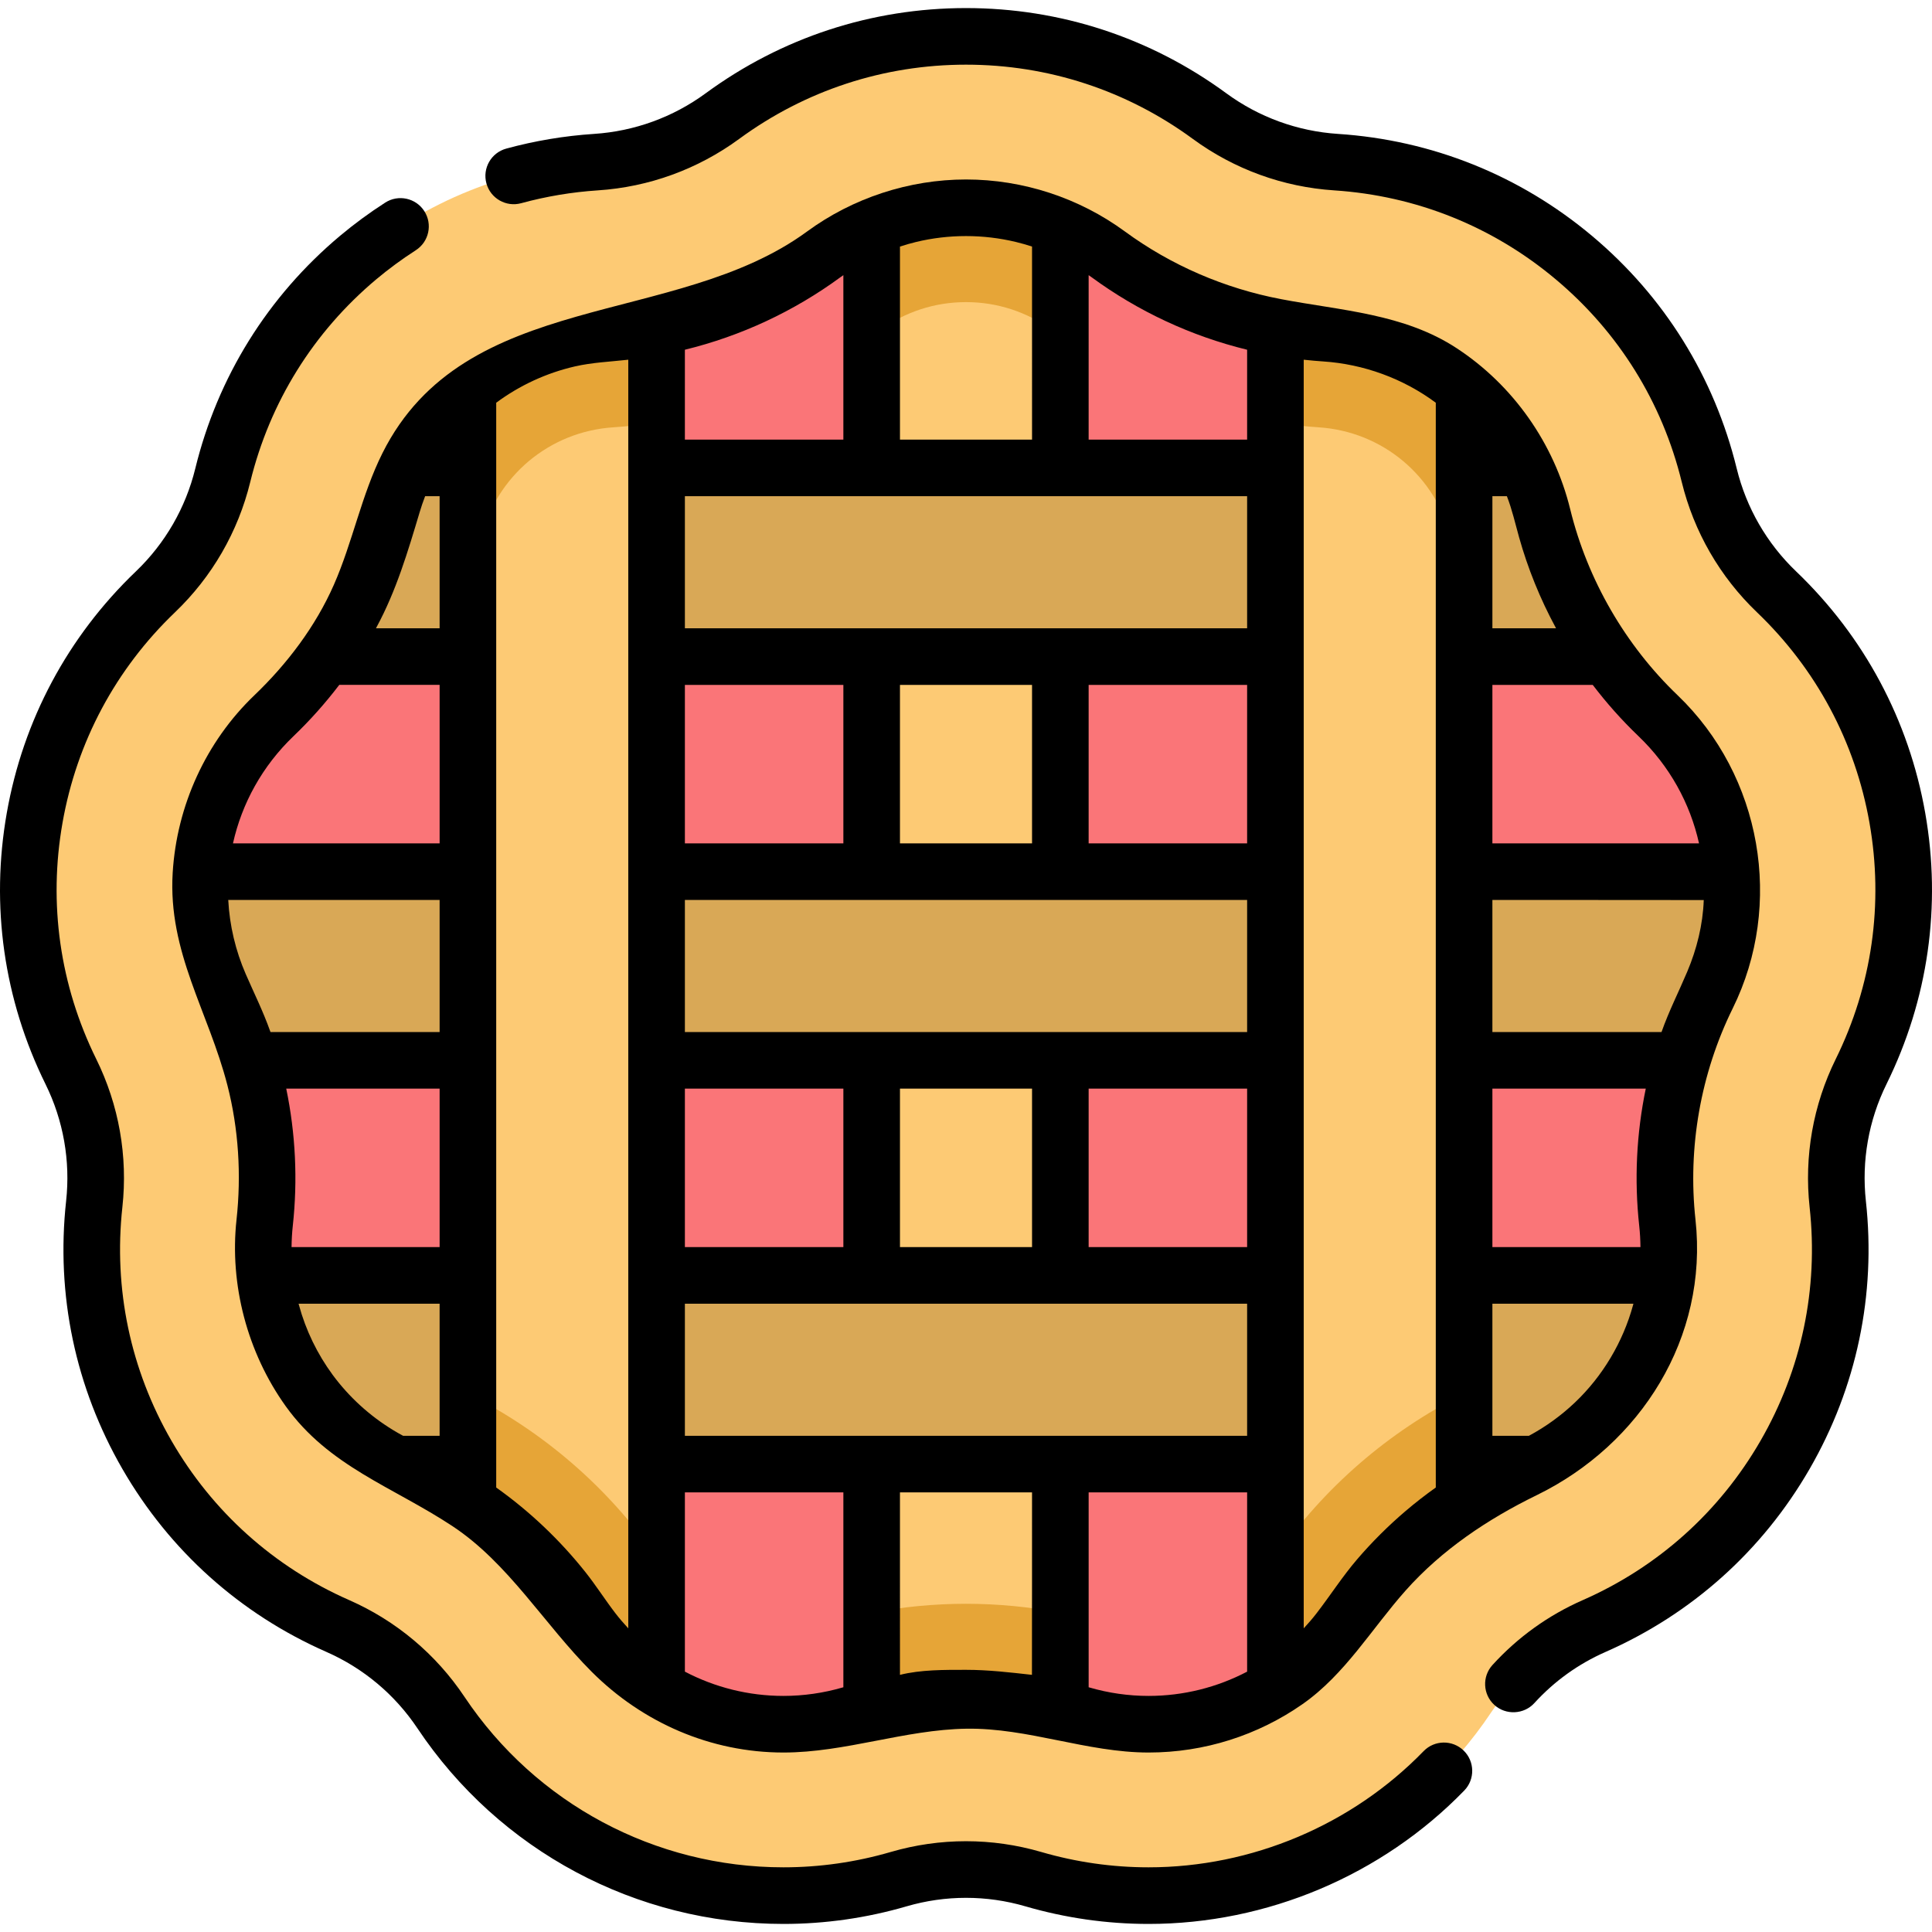 <?xml version="1.0" encoding="iso-8859-1"?>
<!-- Generator: Adobe Illustrator 19.0.0, SVG Export Plug-In . SVG Version: 6.00 Build 0)  -->
<svg version="1.1" id="Capa_1" xmlns="http://www.w3.org/2000/svg" xmlns:xlink="http://www.w3.org/1999/xlink" x="0px" y="0px"
	 viewBox="0 0 512.001 512.001" style="enable-background:new 0 0 512.001 512.001;" xml:space="preserve">
<circle style="fill:#FA7578;" cx="255.999" cy="253.648" r="220.539"/>
<rect x="231" y="35.459" style="fill:#FDCA74;" width="50" height="441.087"/>
<g>
	<polygon style="fill:#D9A856;" points="124.001,338 45.459,338 75.459,388 124.001,388 140.601,368.361 	"/>
	<polygon style="fill:#D9A856;" points="124.001,231.001 35.459,231.001 35.459,281 124.001,281 140.601,261.361 	"/>
	<polygon style="fill:#D9A856;" points="124.001,124.001 75.459,124.001 75.459,174.001 124.001,174.001 140.601,154.362 	"/>
	<polygon style="fill:#D9A856;" points="388.001,338 466.543,338 436.543,388 388.001,388 371.401,368.361 	"/>
	<polygon style="fill:#D9A856;" points="388.001,231.001 476.543,231.001 476.543,281 388.001,281 371.401,261.361 	"/>
	<polygon style="fill:#D9A856;" points="388.001,124.001 436.543,124.001 436.543,174.001 388.001,174.001 371.401,154.362 	"/>
	<polygon style="fill:#D9A856;" points="338,124.001 174.001,124.001 149.001,154.362 174.001,174.001 338,174.001 363,154.362 	"/>
	<polygon style="fill:#D9A856;" points="338,232.448 174.001,232.448 149.001,262.808 174.001,282.447 338,282.447 363,262.808 	"/>
	<polygon style="fill:#D9A856;" points="338,338 174.001,338 149.001,368.361 174.001,388 338,388 363,368.361 	"/>
</g>
<g>
	<polygon style="fill:#FDCA74;" points="174.001,476.542 124.001,436.542 124.001,75.459 174.001,75.459 	"/>
	<polygon style="fill:#FDCA74;" points="388,436.542 338,476.542 338,75.459 388,75.459 	"/>
</g>
<g>
	<path style="fill:#E6A537;" d="M124.001,154.362c1.313-3.827,2.475-7.716,3.443-11.673c4.038-16.502,18.141-28.335,35.093-29.446
		c3.851-0.252,7.673-0.689,11.464-1.266V75.459h-50C124.001,75.459,124.001,154.362,124.001,154.362z"/>
	<path style="fill:#E6A537;" d="M174.001,412.685c-12.819-18.446-29.969-33.298-50-43.339v67.197l50,40V412.685z"/>
	<path style="fill:#E6A537;" d="M281,427.389c-8.232-1.562-16.598-2.367-25-2.367c-8.403,0-16.768,0.805-25,2.367v49.153h50V427.389
		z"/>
	<path style="fill:#E6A537;" d="M231.001,89.041c0.699-0.492,1.404-0.973,2.095-1.479c6.69-4.905,14.61-7.498,22.905-7.498
		c8.296,0,16.217,2.593,22.906,7.498c0.69,0.506,1.395,0.987,2.094,1.479V35.459h-50V89.041z"/>
	<path style="fill:#E6A537;" d="M338,111.977c3.791,0.577,7.612,1.013,11.464,1.266c16.952,1.111,31.055,12.945,35.094,29.448
		c0.968,3.956,2.13,7.844,3.442,11.67V75.459h-50L338,111.977L338,111.977z"/>
	<path style="fill:#E6A537;" d="M388,369.346c-20.032,10.042-37.182,24.895-50,43.339v63.857l50-40V369.346z"/>
</g>
<path style="fill:#FDCA74;" d="M304.383,502.362c-0.003,0-0.002,0-0.004,0c-10.326,0-20.601-1.47-30.544-4.368
	c-11.594-3.38-24.077-3.38-35.671,0c-9.944,2.899-20.221,4.368-30.545,4.368c-36.536,0-70.468-18.139-90.768-48.522
	c-6.753-10.105-16.202-18.035-27.326-22.929c-21.397-9.414-38.885-25.092-50.573-45.336c-11.688-20.246-16.521-43.229-13.976-66.466
	c1.323-12.081-0.818-24.229-6.194-35.13c-10.339-20.966-13.659-44.216-9.599-67.238c4.059-23.021,15.13-43.734,32.017-59.899
	c8.78-8.404,14.947-19.087,17.836-30.892c5.556-22.707,17.958-42.651,35.866-57.678c17.907-15.026,39.702-23.776,63.029-25.305
	c12.128-0.795,23.719-5.014,33.521-12.201C210.303,16.946,232.624,9.639,256,9.639c23.377,0,45.697,7.307,64.55,21.13
	c9.801,7.187,21.392,11.406,33.519,12.201c23.327,1.529,45.122,10.279,63.029,25.305c17.908,15.026,30.31,34.97,35.866,57.677
	c2.89,11.806,9.057,22.488,17.836,30.892c16.887,16.166,27.958,36.879,32.017,59.9c4.06,23.022,0.74,46.272-9.599,67.238
	c-5.376,10.9-7.517,23.048-6.195,35.13c2.545,23.237-2.288,46.221-13.976,66.465c-11.688,20.246-29.175,35.923-50.573,45.337
	c-11.125,4.895-20.574,12.824-27.326,22.928C374.848,484.222,340.916,502.362,304.383,502.362z M256.001,450.022
	c10.341,0,20.619,1.467,30.548,4.362c5.81,1.694,11.81,2.553,17.832,2.553c21.331,0.001,41.144-10.591,52.998-28.333
	c11.563-17.307,27.748-30.888,46.802-39.271c25.586-11.258,40.731-37.491,37.687-65.278c-2.266-20.693,1.403-41.498,10.609-60.167
	c12.363-25.07,7.103-54.901-13.089-74.231c-15.036-14.393-25.599-32.688-30.547-52.909c-6.644-27.153-29.849-46.624-57.742-48.452
	c-20.771-1.361-40.623-8.587-57.409-20.895c-11.008-8.071-24.04-12.337-37.689-12.337c-13.649,0-26.681,4.266-37.688,12.337
	c-16.788,12.309-36.64,19.535-57.411,20.896c-27.894,1.828-51.098,21.299-57.742,48.451c-4.948,20.22-15.511,38.516-30.548,52.91
	c-20.192,19.33-25.452,49.161-13.089,74.231c9.207,18.67,12.875,39.475,10.609,60.167c-3.044,27.787,12.102,54.02,37.688,65.278
	c19.053,8.383,35.237,21.963,46.802,39.272c11.854,17.741,31.666,28.333,52.998,28.333c6.021,0,12.021-0.859,17.832-2.553
	C235.382,451.489,245.66,450.022,256.001,450.022z"/>
<path d="M377.272,464.071c-18.993,19.567-45.561,30.79-72.893,30.79c-9.612,0-19.182-1.369-28.444-4.068
	c-13.042-3.802-26.829-3.803-39.869,0c-9.261,2.699-18.832,4.068-28.446,4.068c-34.025,0-65.626-16.893-84.533-45.189
	c-7.547-11.294-18.109-20.156-30.542-25.626c-19.926-8.768-36.213-23.368-47.099-42.222c-10.885-18.854-15.386-40.259-13.016-61.9
	c1.479-13.503-0.915-27.081-6.923-39.263c-9.628-19.526-12.72-41.179-8.939-62.619c3.78-21.439,14.09-40.729,29.817-55.784
	c9.813-9.394,16.706-21.333,19.935-34.527c5.175-21.148,16.726-39.722,33.402-53.715c3.272-2.746,6.797-5.338,10.474-7.705
	c3.483-2.241,4.49-6.882,2.248-10.365s-6.883-4.49-10.365-2.248c-4.207,2.707-8.244,5.677-11.999,8.828
	C70.945,78.587,57.69,99.901,51.751,124.169c-2.548,10.417-7.99,19.842-15.737,27.257c-18.047,17.276-29.879,39.412-34.216,64.015
	c-4.338,24.603-0.791,49.45,10.258,71.857c4.743,9.617,6.633,20.335,5.465,30.996c-2.72,24.833,2.445,49.396,14.937,71.033
	c12.492,21.636,31.181,38.391,54.048,48.451c9.815,4.319,18.152,11.314,24.111,20.23c21.695,32.471,57.958,51.856,97.003,51.856
	c11.035,0,22.018-1.57,32.645-4.667c10.294-3.002,21.177-3.001,31.473,0c10.627,3.097,21.609,4.667,32.646,4.667
	c31.36,0,61.85-12.882,83.652-35.343c2.885-2.972,2.814-7.72-0.158-10.605C384.907,461.029,380.158,461.099,377.272,464.071z"/>
<path d="M475.986,151.424c-7.746-7.414-13.188-16.839-15.737-27.256c-5.938-24.268-19.192-45.582-38.33-61.64
	c-19.136-16.059-42.428-25.411-67.359-27.044c-10.701-0.702-20.928-4.424-29.576-10.765C304.837,9.947,280.983,2.139,256.001,2.139
	c-24.983,0-48.838,7.809-68.984,22.581c-8.648,6.341-18.875,10.064-29.576,10.765c-7.873,0.516-15.705,1.828-23.28,3.898
	c-3.996,1.092-6.349,5.216-5.257,9.212c1.092,3.996,5.22,6.348,9.212,5.257c6.605-1.806,13.437-2.95,20.306-3.4
	c13.555-0.888,26.51-5.604,37.465-13.636c17.556-12.874,38.343-19.678,60.114-19.678c21.77,0,42.558,6.805,60.115,19.677
	c10.954,8.033,23.909,12.749,37.464,13.637c21.726,1.424,42.023,9.573,58.698,23.567c16.678,13.993,28.228,32.567,33.402,53.714
	c3.23,13.195,10.123,25.135,19.935,34.527c15.726,15.054,26.037,34.343,29.817,55.784c3.781,21.438,0.689,43.092-8.94,62.619
	c-6.008,12.184-8.402,25.761-6.923,39.263c2.37,21.641-2.131,43.045-13.016,61.899c-10.886,18.855-27.172,33.456-47.097,42.222
	c-9.143,4.022-17.192,9.804-23.924,17.185c-2.791,3.061-2.573,7.804,0.487,10.596c3.03,2.763,7.833,2.541,10.596-0.487
	c5.313-5.825,11.665-10.388,18.881-13.563c22.866-10.061,41.555-26.815,54.047-48.452c12.492-21.635,17.657-46.198,14.937-71.032
	c-1.167-10.659,0.722-21.377,5.465-30.996c11.05-22.408,14.597-47.255,10.259-71.857
	C505.865,190.836,494.032,168.699,475.986,151.424z"/>
<path d="M407.225,396.247c27.6-13.466,45.515-41.815,42.098-73.01c-2.095-19.128,1.369-38.776,9.88-56.033
	c13.566-27.504,7.686-61.604-14.629-82.965c-13.771-13.182-23.872-30.575-28.448-49.274c-4.259-17.404-15.094-32.87-30.094-42.689
	c-13.962-9.164-30.621-9.964-46.558-13.004c-14.916-2.845-29.096-8.935-41.349-17.92c-12.178-8.929-27.025-13.789-42.124-13.789
	c-15.054,0-29.984,4.888-42.123,13.789c-34.919,25.603-90.637,14.998-112.523,58.729c-5.575,11.14-7.875,23.526-12.877,34.894
	c-4.851,11.024-12.378,20.962-21.051,29.264c-12.866,12.315-20.594,29.311-21.665,47.068c-1.271,21.086,9.475,36.718,14.509,56.321
	c2.968,11.559,3.705,23.76,2.408,35.61c-1.878,17.149,2.849,35.191,13.04,49.421c11.453,15.993,28.389,21.358,44.154,31.762
	c14.882,9.82,24.35,26.027,36.919,38.604c13.519,13.528,31.605,21.413,50.831,21.413c16.411,0,32.115-6.064,48.499-6.313
	c16.324-0.248,31.911,6.313,48.264,6.313c14.814,0,28.971-4.574,40.769-12.807c11.302-7.887,18.332-19.981,27.339-30.111
	C382.097,410.717,394.294,402.556,407.225,396.247z M372.481,400.45c-4.583,3.907-8.865,8.17-12.787,12.741
	c-3.905,4.55-7.123,9.587-10.775,14.329c-1.078,1.4-2.227,2.729-3.418,4.009V95.327c0.131,0.015,0.26,0.025,0.39,0.039
	c1.575,0.167,3.154,0.311,4.734,0.415c10.743,0.704,21.231,4.525,29.875,10.945v287.479c-0.014,0.01-0.028,0.021-0.042,0.031
	C377.709,396.189,375.047,398.263,372.481,400.45z M273.478,443.852c-5.839-0.651-11.583-1.33-17.478-1.33
	c-5.663,0-11.977-0.047-17.5,1.333V395.5h35C273.501,395.5,273.501,443.854,273.478,443.852z M181.502,380.5v-35h148.999v35H181.502
	z M163.089,427.528c-2.729-3.549-5.123-7.342-7.907-10.85c-6.771-8.534-14.754-16.112-23.628-22.432
	c-0.018-0.013-0.035-0.026-0.052-0.039v-287.48c6.194-4.597,13.305-7.884,20.824-9.616c4.655-1.072,9.444-1.254,14.176-1.783V431.53
	C165.312,430.251,164.165,428.925,163.089,427.528z M104.16,378.977c-6.213-3.784-11.69-8.776-16.006-14.634
	c-4.077-5.534-7.114-11.813-8.919-18.445c-0.036-0.133-0.074-0.265-0.11-0.398h37.376v35h-9.68
	C105.921,380.017,105.033,379.509,104.16,378.977z M65.131,258.155c-2.703-6.203-4.291-12.897-4.644-19.655h56.016v35H71.68
	c-0.034-0.096-0.071-0.19-0.105-0.286C69.743,268.052,67.316,263.168,65.131,258.155z M99.781,166.223
	c5.242-9.687,8.292-19.999,11.436-30.496c0.42-1.403,0.891-2.794,1.419-4.16c0.009-0.022,0.018-0.044,0.026-0.066h3.84v35H99.636
	C99.686,166.409,99.731,166.315,99.781,166.223z M75.855,288.5h40.648v42H77.264c0.02-1.865,0.12-3.742,0.327-5.629
	C78.929,312.648,78.32,300.39,75.855,288.5z M238.502,65.34c1.403-0.46,2.821-0.864,4.254-1.21c8.658-2.094,17.837-2.088,26.494,0
	c1.432,0.346,2.85,0.749,4.252,1.209V116.5h-35L238.502,65.34L238.502,65.34z M330.501,131.501v35H181.502v-35H330.501z
	 M181.502,181.501h42v42h-42V181.501z M273.501,223.501h-35v-42h35V223.501z M181.502,238.501h148.999v35H181.502L181.502,238.501
	L181.502,238.501z M238.502,288.5h35v42h-35L238.502,288.5L238.502,288.5z M288.501,288.5h42v42h-42V288.5z M330.501,223.501h-42
	v-42h42V223.501z M181.502,288.5h42v42h-42V288.5z M402.576,142.399c2.321,8.262,5.568,16.279,9.648,23.829
	c0.049,0.091,0.094,0.183,0.143,0.273h-16.866v-35h3.839c0.009,0.022,0.018,0.045,0.027,0.067
	C400.723,135.033,401.56,138.783,402.576,142.399z M451.514,238.524c-0.231,6.515-1.838,12.975-4.37,18.969
	c-2.256,5.343-4.898,10.528-6.822,16.008H395.5v-35C395.501,238.501,451.515,238.501,451.514,238.524z M432.77,345.891
	c-2.668,9.76-8.027,18.772-15.356,25.75c-3.654,3.479-7.787,6.474-12.234,8.859h-9.68v-35h37.375
	C432.84,345.63,432.805,345.761,432.77,345.891z M395.501,330.5v-42h40.647c-2.465,11.891-3.074,24.148-1.735,36.371
	c0.207,1.887,0.307,3.764,0.327,5.629H395.501z M450.26,223.501h-54.76v-42h26.59c3.665,4.807,7.701,9.353,12.112,13.574
	C442.48,202.999,447.909,212.926,450.26,223.501z M330.501,92.685v23.816h-42V72.919c0.251,0.178,0.506,0.348,0.754,0.531
	C301.685,82.563,315.689,89.064,330.501,92.685z M222.748,73.45c0.248-0.182,0.503-0.353,0.753-0.53v43.582h-42V92.685
	C196.314,89.064,210.318,82.563,222.748,73.45z M77.8,195.075c4.411-4.222,8.447-8.768,12.112-13.575h26.591v42H61.742
	C64.093,212.926,69.522,203,77.8,195.075z M207.622,449.436c-9.258,0-18.187-2.272-26.12-6.433V395.5h42v51.644
	c-0.049,0.014-0.098,0.026-0.146,0.04C218.226,448.677,212.932,449.436,207.622,449.436z M304.381,449.436
	c-5.311,0-10.604-0.758-15.733-2.253c-0.049-0.014-0.098-0.026-0.146-0.04V395.5h42v47.505
	C322.568,447.165,313.639,449.436,304.381,449.436z"/>
<g>
</g>
<g>
</g>
<g>
</g>
<g>
</g>
<g>
</g>
<g>
</g>
<g>
</g>
<g>
</g>
<g>
</g>
<g>
</g>
<g>
</g>
<g>
</g>
<g>
</g>
<g>
</g>
<g>
</g>
</svg>
